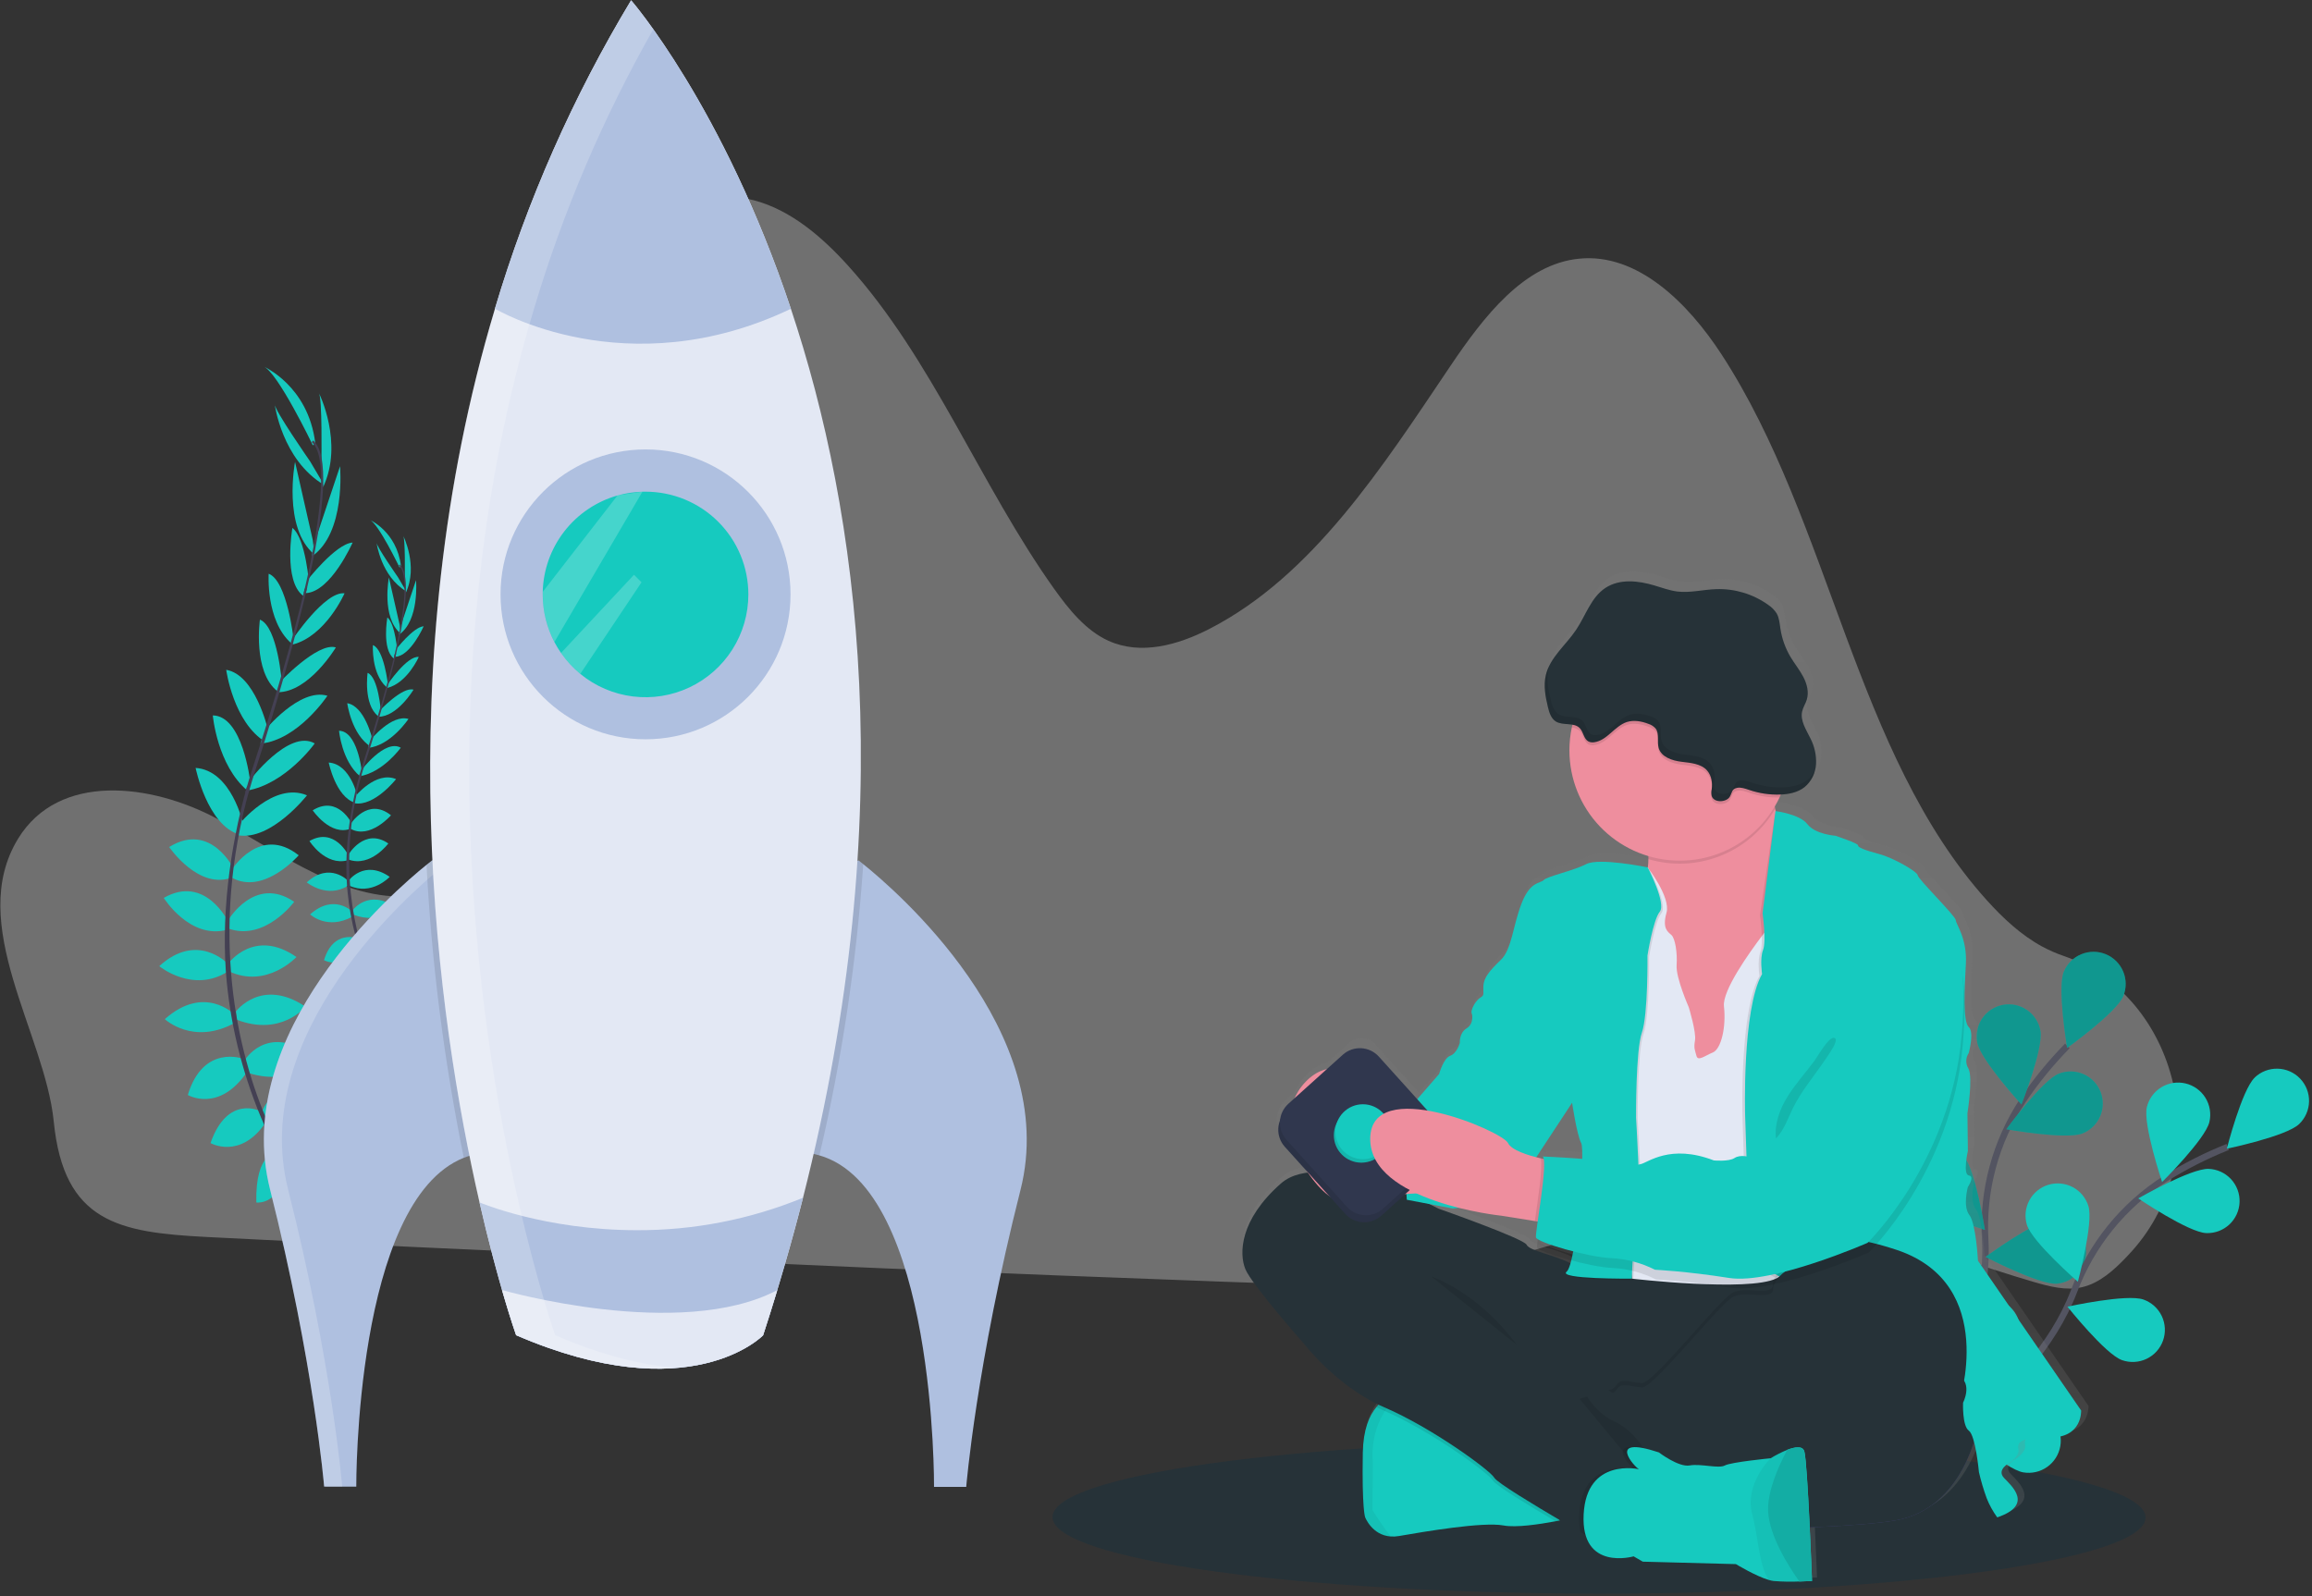 <svg width="714" height="493" viewBox="0 0 714 493" fill="none" xmlns="http://www.w3.org/2000/svg">
<rect x="0" y="0" width="714" height="493" fill="#333333" stroke="none"/>
<g clip-path="url(#clip0_2292_572)">
<path opacity="0.3" d="M5.595 259.023C18.207 238.449 46.705 242.049 66.911 252.8C87.117 263.552 107.276 279.597 129.52 276.525C148.275 273.934 163.66 257.592 171.976 238.735C180.293 219.877 182.74 198.612 185.087 177.783C188.036 151.616 190.984 125.432 193.929 99.231C195.009 89.652 196.282 79.54 201.674 71.962C208.799 61.966 221.853 58.897 233.016 61.908C244.18 64.919 253.697 72.985 261.838 81.981C287.919 110.79 302.686 149.724 325.483 181.781C330.125 188.308 335.367 194.76 342.305 197.912C352.305 202.447 363.79 199.247 373.563 194.207C405.452 177.792 426.884 144.273 447.945 112.997C458.192 97.797 470.683 81.541 487.718 79.892C505.641 78.119 521.194 93.393 531.721 109.565C565.505 161.6 572.72 232.622 613.54 278.011C618.607 283.637 624.2 288.839 630.643 292.336C632.768 293.485 634.984 294.458 637.268 295.245C672.896 307.59 684.752 357.091 658.383 386.427C657.814 387.051 657.232 387.676 656.645 388.301C652.729 392.43 648.296 396.334 643.006 397.563C638.086 398.698 633.004 397.384 628.129 395.963C596.964 386.856 566.176 372.944 533.95 373.605C502.593 374.216 472.843 388.683 441.834 393.882C420.985 397.379 399.774 396.67 378.695 395.904C308.49 393.349 238.299 390.381 168.124 387.001C133.292 385.386 98.448 383.846 63.623 382.05C36.792 380.644 19.703 377.568 16.603 346.439C13.889 319.177 -10.576 285.413 5.595 259.023Z" fill="white"/>
<path d="M493.809 492.221C587.023 492.261 662.592 481.738 662.598 468.715C662.604 455.693 587.043 445.103 493.829 445.063C400.615 445.022 325.045 455.546 325.04 468.568C325.034 481.591 400.594 492.18 493.809 492.221Z" fill="#263238"/>
<path d="M93.054 366.745C93.054 366.745 101.307 364.874 106.712 370.42C106.712 370.42 103.234 373.543 95.059 370.077L93.054 366.745Z" fill="#16CABF"/>
<path d="M92.141 366.663C92.141 366.663 87.249 373.586 90.347 380.693C90.347 380.693 94.574 378.663 94.459 369.789L92.141 366.663Z" fill="#16CABF"/>
<path d="M86.645 356.225C86.645 356.225 89.58 349.883 103.523 357.557C103.523 357.557 102.021 361.793 96.094 361.853C90.168 361.913 88.394 359.344 86.645 356.225Z" fill="#16CABF"/>
<path d="M85.757 355.837C85.757 355.837 78.775 355.509 79.162 371.407C79.162 371.407 83.618 372.034 86.403 366.798C89.187 361.563 87.713 358.856 85.757 355.837Z" fill="#16CABF"/>
<path d="M80.899 343.461C80.899 343.461 84.029 332.413 98.698 339.169C98.698 339.169 96.131 349.286 82.567 347.061L80.899 343.461Z" fill="#16CABF"/>
<path d="M75.461 327.622C75.461 327.622 82.08 316.226 95.772 325.481C95.772 325.481 91.898 336.022 76.835 331.441L75.461 327.622Z" fill="#16CABF"/>
<path d="M72.88 312.372C72.88 312.372 80.78 301.783 94.36 310.938C94.36 310.938 86.817 320.272 73.047 314.929L72.88 312.372Z" fill="#16CABF"/>
<path d="M70.548 297.548C70.548 297.548 78.529 286.515 91.547 295.588C91.547 295.588 82.366 305.477 70.709 299.998L70.548 297.548Z" fill="#16CABF"/>
<path d="M70.441 284.261C70.441 284.261 78.668 270.185 90.854 278.54C90.854 278.54 81.835 290.766 70.615 286.817L70.441 284.261Z" fill="#16CABF"/>
<path d="M71.555 268.651C71.555 268.651 80.313 254.656 92.242 264.173C92.242 264.173 81.547 276.511 71.691 271.132L71.555 268.651Z" fill="#16CABF"/>
<path d="M73.83 254.615C73.83 254.615 84.463 241.302 94.807 245.644C94.807 245.644 83.748 259.763 73.547 257.984L73.83 254.615Z" fill="#16CABF"/>
<path d="M76.961 241.243C76.961 241.243 89.184 225 97.202 229.615C97.202 229.615 88.251 242.167 76.204 244.199L76.961 241.243Z" fill="#16CABF"/>
<path d="M81.732 225.659C81.732 225.659 92.471 212.34 101.116 214.893C101.116 214.893 92.076 228.569 80.417 229.683L81.732 225.659Z" fill="#16CABF"/>
<path d="M86.02 211.093C86.02 211.093 98.016 198.225 103.722 199.965C103.722 199.965 95.371 213.935 85.638 213.799L86.02 211.093Z" fill="#16CABF"/>
<path d="M90.258 197.621C90.258 197.621 100.323 182.533 106.406 183.255C106.406 183.255 100.58 196.495 90.358 199.078L90.258 197.621Z" fill="#16CABF"/>
<path d="M94.636 179.556C94.636 179.556 103.637 167.899 108.9 167.576C108.9 167.576 102.199 182.784 94.472 183.193L94.636 179.556Z" fill="#16CABF"/>
<path d="M97.142 167.552L105.016 144.001C105.016 144.001 106.882 164.688 96.252 171.883L97.142 167.552Z" fill="#16CABF"/>
<path d="M99.272 142.018C99.272 142.018 99.555 122.776 98.449 121.288C98.449 121.288 106.238 136.753 99.774 150.48L99.272 142.018Z" fill="#16CABF"/>
<path d="M80.499 343.229C80.499 343.229 70.337 337.838 65.01 353.053C65.01 353.053 74.073 358.231 81.892 346.93L80.499 343.229Z" fill="#16CABF"/>
<path d="M75.105 327.028C75.105 327.028 62.779 322.367 58.003 338.195C58.003 338.195 67.671 343.917 76.454 330.854L75.105 327.028Z" fill="#16CABF"/>
<path d="M72.386 313.328C72.386 313.328 63.144 303.881 50.905 314.775C50.905 314.775 59.616 323.022 72.553 315.903L72.386 313.328Z" fill="#16CABF"/>
<path d="M70.254 297.573C70.254 297.573 60.882 287.688 49.181 298.413C49.181 298.413 59.592 306.998 70.435 300.016L70.254 297.573Z" fill="#16CABF"/>
<path d="M70.466 284.636C70.466 284.636 63.371 269.966 50.571 277.335C50.571 277.335 58.605 290.231 70.096 287.18L70.466 284.636Z" fill="#16CABF"/>
<path d="M72.286 268.539C72.286 268.539 65.21 253.599 52.248 261.612C52.248 261.612 61.406 275.121 71.835 270.951L72.286 268.539Z" fill="#16CABF"/>
<path d="M75.124 254.604C75.124 254.604 71.605 237.947 60.41 237.18C60.41 237.18 63.953 254.761 73.847 257.734L75.124 254.604Z" fill="#16CABF"/>
<path d="M77.249 241.256C77.249 241.256 74.963 221.063 65.718 220.965C65.718 220.965 67.055 236.32 76.404 244.186L77.249 241.256Z" fill="#16CABF"/>
<path d="M82.651 225.016C82.651 225.016 78.776 208.353 69.862 206.887C69.862 206.887 72.043 223.136 82.061 229.215L82.651 225.016Z" fill="#16CABF"/>
<path d="M87.07 211.144C87.07 211.144 85.828 193.601 80.265 191.38C80.265 191.38 78.001 207.49 85.663 213.493L87.07 211.144Z" fill="#16CABF"/>
<path d="M90.658 197.403C90.658 197.403 88.697 179.372 82.972 177.201C82.972 177.201 82.028 191.631 89.901 198.64L90.658 197.403Z" fill="#16CABF"/>
<path d="M95.51 180.944C95.51 180.944 94.492 166.251 90.298 163.062C90.298 163.062 87.428 179.428 93.634 184.037L95.51 180.944Z" fill="#16CABF"/>
<path d="M96.604 166.858L91.114 142.645C91.114 142.645 87.21 163.042 97.084 171.258L96.604 166.858Z" fill="#16CABF"/>
<path d="M95.758 142.485C95.758 142.485 84.744 126.682 84.832 124.844C84.832 124.844 87.038 142.019 100.081 149.78L95.758 142.485Z" fill="#16CABF"/>
<path d="M96.617 137.555C96.617 137.555 85.712 114.808 81.356 113.175C81.356 113.175 95.162 119.074 97.355 136.805L96.617 137.555Z" fill="#16CABF"/>
<path d="M94.434 183.312L93.809 183.156C99.978 156.911 100.854 140.362 96.267 136.561L96.693 136.048C101.529 140.075 100.76 156.423 94.434 183.312Z" fill="#444053"/>
<path d="M76.728 244.961L75.76 244.692C76.442 242.28 77.181 239.824 77.969 237.406C84.855 216.336 90.577 196.79 94.091 181.831L94.885 181.362C91.365 196.359 85.799 216.624 78.926 237.713C78.143 240.125 77.405 242.562 76.728 244.961Z" fill="#444053"/>
<path d="M106.08 385.212C105.942 385.08 92.195 371.538 81.641 347.554C75.457 333.516 71.537 318.587 70.027 303.322C68.159 284.242 70.732 262.62 76.304 242.768L77.104 243.593C64.582 288.152 73.199 325.046 82.829 346.961C93.277 370.714 106.868 384.125 107.005 384.256L106.08 385.212Z" fill="#444053"/>
<path d="M121.252 313.843C121.252 313.843 126.253 312.702 129.515 316.065C129.515 316.065 127.408 317.939 122.47 315.856L121.252 313.843Z" fill="#16CABF"/>
<path d="M120.708 313.799C120.708 313.799 117.755 317.985 119.629 322.279C119.629 322.279 122.18 321.031 122.132 315.687L120.708 313.799Z" fill="#16CABF"/>
<path d="M117.385 307.48C117.385 307.48 119.156 303.65 127.574 308.29C127.574 308.29 126.667 310.846 123.085 310.882C119.503 310.918 118.453 309.368 117.385 307.48Z" fill="#16CABF"/>
<path d="M116.847 307.248C116.847 307.248 112.621 307.053 112.855 316.658C112.855 316.658 115.549 317.034 117.232 313.873C118.915 310.711 118.028 309.074 116.847 307.248Z" fill="#16CABF"/>
<path d="M113.894 299.766C113.894 299.766 115.816 293.087 124.666 297.159C124.666 297.159 123.119 303.276 114.918 301.929L113.894 299.766Z" fill="#16CABF"/>
<path d="M110.622 290.191C110.622 290.191 114.62 283.318 122.9 288.896C122.9 288.896 120.553 295.27 111.452 292.497L110.622 290.191Z" fill="#16CABF"/>
<path d="M109.057 280.972C109.057 280.972 113.836 274.569 122.042 280.103C122.042 280.103 117.488 285.725 109.163 282.516L109.057 280.972Z" fill="#16CABF"/>
<path d="M107.648 272.01C107.648 272.01 112.477 265.338 120.345 270.828C120.345 270.828 114.798 276.806 107.748 273.491L107.648 272.01Z" fill="#16CABF"/>
<path d="M107.589 263.973C107.589 263.973 112.594 255.47 119.924 260.516C119.924 260.516 114.47 267.907 107.688 265.511L107.589 263.973Z" fill="#16CABF"/>
<path d="M108.244 254.543C108.244 254.543 113.555 246.077 120.747 251.811C120.747 251.811 114.28 259.27 108.318 256.018L108.244 254.543Z" fill="#16CABF"/>
<path d="M109.635 246.057C109.635 246.057 116.059 238.01 122.315 240.638C122.315 240.638 115.629 249.172 109.478 248.094L109.635 246.057Z" fill="#16CABF"/>
<path d="M111.526 237.971C111.526 237.971 118.913 228.156 123.763 230.939C123.763 230.939 118.353 238.53 111.069 239.758L111.526 237.971Z" fill="#16CABF"/>
<path d="M114.412 228.56C114.412 228.56 120.905 220.508 126.143 222.054C126.143 222.054 120.682 230.319 113.636 230.991L114.412 228.56Z" fill="#16CABF"/>
<path d="M117.004 219.744C117.004 219.744 124.253 211.966 127.703 213.018C127.703 213.018 122.661 221.458 116.772 221.381L117.004 219.744Z" fill="#16CABF"/>
<path d="M119.565 211.602C119.565 211.602 125.651 202.48 129.327 202.907C129.327 202.907 125.81 210.911 119.627 212.477L119.565 211.602Z" fill="#16CABF"/>
<path d="M122.22 200.679C122.22 200.679 127.662 193.632 130.844 193.433C130.844 193.433 126.789 202.631 122.119 202.86L122.22 200.679Z" fill="#16CABF"/>
<path d="M123.73 193.418L128.481 179.196C128.481 179.196 129.601 191.695 123.166 196.067L123.73 193.418Z" fill="#16CABF"/>
<path d="M125.018 177.982C125.018 177.982 125.186 166.352 124.517 165.452C124.517 165.452 129.227 174.797 125.316 183.1L125.018 177.982Z" fill="#16CABF"/>
<path d="M113.662 299.629C113.662 299.629 107.525 296.364 104.283 305.562C104.283 305.562 109.764 308.689 114.493 301.866L113.662 299.629Z" fill="#16CABF"/>
<path d="M110.41 289.803C110.41 289.803 102.953 286.988 100.067 296.554C100.067 296.554 105.911 300.013 111.221 292.122L110.41 289.803Z" fill="#16CABF"/>
<path d="M108.757 281.547C108.757 281.547 103.177 275.839 95.772 282.416C95.772 282.416 101.04 287.418 108.863 283.097L108.757 281.547Z" fill="#16CABF"/>
<path d="M107.473 272.022C107.473 272.022 101.806 266.052 94.733 272.535C94.733 272.535 101.025 277.719 107.572 273.503L107.473 272.022Z" fill="#16CABF"/>
<path d="M107.602 264.179C107.602 264.179 103.311 255.309 95.57 259.762C95.57 259.762 100.43 267.557 107.376 265.717L107.602 264.179Z" fill="#16CABF"/>
<path d="M108.7 254.462C108.7 254.462 104.421 245.43 96.568 250.276C96.568 250.276 102.103 258.446 108.412 255.905L108.7 254.462Z" fill="#16CABF"/>
<path d="M110.416 246.057C110.416 246.057 108.289 235.982 101.519 235.523C101.519 235.523 103.659 246.148 109.64 247.944L110.416 246.057Z" fill="#16CABF"/>
<path d="M111.701 237.977C111.701 237.977 110.331 225.771 104.705 225.706C104.705 225.706 105.514 234.993 111.163 239.752L111.701 237.977Z" fill="#16CABF"/>
<path d="M114.962 228.161C114.962 228.161 112.623 218.086 107.234 217.196C107.234 217.196 108.555 227.014 114.611 230.692L114.962 228.161Z" fill="#16CABF"/>
<path d="M117.635 219.775C117.635 219.775 116.871 209.151 113.527 207.824C113.527 207.824 112.154 217.567 116.785 221.193L117.635 219.775Z" fill="#16CABF"/>
<path d="M119.808 211.464C119.808 211.464 118.625 200.565 115.163 199.251C115.163 199.251 114.59 208 119.352 212.214L119.808 211.464Z" fill="#16CABF"/>
<path d="M122.738 201.516C122.738 201.516 122.117 192.636 119.617 190.704C119.617 190.704 117.881 200.602 121.631 203.385L122.738 201.516Z" fill="#16CABF"/>
<path d="M123.417 192.999L120.098 178.361C120.098 178.361 117.736 190.697 123.704 195.661L123.417 192.999Z" fill="#16CABF"/>
<path d="M122.892 178.269C122.892 178.269 116.239 168.723 116.289 167.604C116.289 167.604 117.616 177.985 125.503 182.676L122.892 178.269Z" fill="#16CABF"/>
<path d="M123.394 175.282C123.394 175.282 116.798 161.53 114.167 160.56C114.167 160.56 122.517 164.126 123.838 174.85L123.394 175.282Z" fill="#16CABF"/>
<path d="M122.087 202.941L121.694 202.847C125.451 186.981 125.956 176.976 123.181 174.682L123.438 174.369C126.381 176.808 125.914 186.694 122.087 202.941Z" fill="#444053"/>
<path d="M111.388 240.221L110.8 240.052C111.213 238.596 111.664 237.115 112.14 235.678C116.29 222.937 119.758 211.121 121.882 202.079L122.363 201.791C120.234 210.852 116.871 223.112 112.715 235.865C112.239 237.309 111.795 238.765 111.388 240.221Z" fill="#444053"/>
<path d="M129.13 325.008C129.048 324.927 120.738 316.743 114.355 302.241C110.62 293.754 108.25 284.73 107.334 275.503C106.195 263.966 107.764 250.893 111.138 238.889L111.62 239.39C104.05 266.328 109.26 288.634 115.081 301.886C121.401 316.262 129.611 324.346 129.699 324.427L129.13 325.008Z" fill="#444053"/>
<path d="M147.92 356.264C146.316 356.548 144.744 356.995 143.231 357.599C109.506 371.046 110.03 459.163 110.03 459.163L100.103 459.159C100.103 459.159 96.994 421.342 83.395 367.385C71.145 318.84 121.494 275.359 131.718 267.114C132.869 266.196 133.507 265.709 133.507 265.709C184.19 284.355 147.92 356.264 147.92 356.264Z" fill="#AFC0E0"/>
<path opacity="0.2" d="M137.194 267.242C136.025 266.704 134.819 266.191 133.538 265.722C133.538 265.722 132.912 266.209 131.749 267.127C121.525 275.372 71.177 318.852 83.427 367.397C97.025 421.354 100.103 459.159 100.103 459.159L105.685 459.161C105.685 459.161 102.607 421.344 88.978 367.387C76.778 319.067 126.638 275.749 137.194 267.242Z" fill="white"/>
<path d="M315.163 367.498C301.487 421.443 298.395 459.245 298.395 459.245L288.449 459.241C288.449 459.241 289.114 367.149 253.03 356.853C252.248 356.618 251.453 356.432 250.648 356.296C250.648 356.296 214.422 284.355 265.14 265.766C265.14 265.766 265.653 266.148 266.578 266.892C275.97 274.414 327.593 318.401 315.163 367.498Z" fill="#AFC0E0"/>
<path opacity="0.1" d="M147.92 356.264C146.316 356.548 144.745 356.995 143.231 357.599C137.148 327.77 133.299 297.529 131.718 267.127C132.869 266.209 133.507 265.722 133.507 265.722C184.19 284.355 147.92 356.264 147.92 356.264Z" fill="black"/>
<path opacity="0.1" d="M266.596 266.904C264.516 297.216 259.985 327.31 253.048 356.891C252.267 356.656 251.471 356.47 250.667 356.333C250.667 356.333 214.44 284.393 265.159 265.804C265.14 265.779 265.653 266.16 266.596 266.904Z" fill="black"/>
<path d="M247.991 369.944C244.484 383.749 240.375 397.913 235.664 412.434C235.664 412.434 213.324 435.679 159.398 412.401C159.398 412.401 154.016 397.213 148.101 371.394C135.079 314.624 119.479 206.446 152.866 95.352C162.808 61.954 176.932 29.947 194.903 0.091C194.903 0.091 223.37 32.794 244.247 95.373C265.125 157.951 278.387 250.417 247.991 369.944Z" fill="#E3E8F4"/>
<path d="M199.336 228.341C224.067 228.352 244.123 208.319 244.134 183.596C244.145 158.873 224.106 138.822 199.375 138.812C174.645 138.801 154.588 158.834 154.578 183.557C154.567 208.28 174.606 228.33 199.336 228.341Z" fill="#AFC0E0"/>
<path d="M231.112 183.615C231.11 189.627 229.399 195.515 226.181 200.593C222.962 205.671 218.367 209.731 212.931 212.301C207.494 214.871 201.439 215.845 195.471 215.109C189.502 214.374 183.865 211.959 179.216 208.147C176.946 206.277 174.945 204.104 173.267 201.688C172.514 200.61 171.83 199.484 171.218 198.319C168.839 193.773 167.599 188.718 167.605 183.588C167.605 183.331 167.606 183.081 167.606 182.831C167.771 176.043 170.108 169.485 174.273 164.12C178.437 158.755 184.211 154.865 190.749 153.019C193.245 152.333 195.813 151.944 198.401 151.86L199.351 151.86C203.522 151.86 207.653 152.681 211.507 154.276C215.361 155.872 218.863 158.211 221.812 161.16C224.762 164.109 227.101 167.61 228.697 171.463C230.293 175.316 231.113 179.445 231.112 183.615Z" fill="#16CABF"/>
<path d="M244.241 95.373C193.426 119.667 152.835 95.333 152.835 95.333C162.788 61.941 176.923 29.94 194.904 0.091C194.904 0.091 223.37 32.794 244.241 95.373Z" fill="#AFC0E0"/>
<path d="M247.991 369.943C245.612 379.292 242.961 388.8 240.04 398.469C238.654 403.08 237.194 407.729 235.658 412.416C235.658 412.416 213.318 435.66 159.392 412.382C159.392 412.382 157.644 407.451 155.022 398.432C153.062 391.619 150.622 382.488 148.076 371.375C148.076 371.375 168.152 379.952 196.651 379.964C214.257 380.032 231.704 376.627 247.991 369.943Z" fill="#AFC0E0"/>
<path d="M240.04 398.469C238.654 403.08 237.194 407.729 235.658 412.416C235.658 412.416 213.318 435.66 159.392 412.382C159.392 412.382 157.644 407.451 155.022 398.432C155.016 398.432 209.983 414.267 240.04 398.469Z" fill="#E3E8F4"/>
<path opacity="0.2" d="M190.767 152.975L190.699 153.025L167.618 182.788C167.618 183.038 167.618 183.288 167.618 183.544C167.612 188.674 168.851 193.73 171.231 198.275L198.432 151.816L190.767 152.975Z" fill="white"/>
<path opacity="0.2" d="M198.12 179.851L179.216 208.122C176.947 206.252 174.945 204.079 173.268 201.663L195.783 177.525L198.12 179.851Z" fill="white"/>
<path opacity="0.2" d="M171.463 412.394C171.463 412.394 166.081 397.199 160.166 371.386C147.144 314.611 131.544 206.432 164.931 95.338C173.905 65.278 186.26 36.333 201.757 9.055C197.528 3.123 194.885 0.097 194.885 0.097C176.911 29.945 162.782 61.943 152.834 95.333C119.448 206.427 135.048 314.605 148.07 371.381C153.985 397.194 159.367 412.389 159.367 412.389C180.673 421.578 197.045 423.51 209.06 422.491C198.796 421.705 186.332 418.806 171.463 412.394Z" fill="white"/>
<path d="M585.769 455.802C585.769 455.802 615.003 419.468 613.081 383.064C612.179 367.802 616.252 352.66 624.69 339.91C628.751 333.879 633.357 328.232 638.45 323.043" stroke="#535461" stroke-width="2" stroke-miterlimit="10"/>
<path d="M637.354 300.119C635.264 305.187 638.381 323.668 638.381 323.668C638.381 323.668 653.62 312.75 655.711 307.683C656.714 305.249 656.709 302.517 655.697 300.087C654.685 297.657 652.749 295.728 650.315 294.725C647.881 293.722 645.148 293.727 642.717 294.739C640.286 295.75 638.357 297.686 637.354 300.119Z" fill="#16CABF"/>
<path d="M610.601 321.943C611.605 327.33 624.27 341.147 624.27 341.147C624.27 341.147 631.155 323.708 630.125 318.314C629.644 315.726 628.154 313.435 625.983 311.945C623.812 310.455 621.137 309.888 618.548 310.369C615.959 310.851 613.667 312.34 612.177 314.511C610.687 316.681 610.12 319.355 610.601 321.943Z" fill="#16CABF"/>
<path d="M591.489 370.193C595.075 374.338 612.989 379.876 612.989 379.876C612.989 379.876 610.097 361.358 606.51 357.207C604.769 355.282 602.344 354.116 599.753 353.957C597.162 353.798 594.613 354.661 592.65 356.359C590.687 358.057 589.468 360.456 589.253 363.042C589.039 365.628 589.846 368.195 591.501 370.193L591.489 370.193Z" fill="#16CABF"/>
<path d="M585.251 409.955C588.081 414.65 604.8 423.132 604.8 423.132C604.8 423.132 605.083 404.383 602.253 399.695C601.579 398.579 600.692 397.607 599.642 396.833C598.592 396.06 597.4 395.501 596.134 395.188C594.869 394.876 593.553 394.815 592.264 395.011C590.975 395.206 589.737 395.653 588.62 396.327C587.504 397.001 586.531 397.888 585.758 398.937C584.984 399.987 584.425 401.178 584.112 402.444C583.799 403.709 583.739 405.024 583.934 406.313C584.13 407.602 584.577 408.839 585.251 409.955Z" fill="#16CABF"/>
<path d="M643.14 350.073C638.05 352.102 619.598 348.782 619.598 348.782C619.598 348.782 630.682 333.67 635.777 331.634C638.223 330.658 640.957 330.694 643.377 331.733C645.797 332.771 647.704 334.729 648.681 337.174C649.657 339.619 649.622 342.352 648.583 344.771C647.543 347.19 645.586 349.097 643.14 350.073Z" fill="#16CABF"/>
<path d="M635.255 396.485C629.791 396.901 613.179 388.213 613.179 388.213C613.179 388.213 628.275 377.102 633.745 376.686C636.339 376.542 638.887 377.421 640.841 379.133C642.795 380.846 644 383.256 644.197 385.846C644.395 388.436 643.57 391.001 641.898 392.989C640.226 394.978 637.841 396.233 635.255 396.485Z" fill="#16CABF"/>
<path d="M621.402 440.537C616.081 441.872 598.242 436.115 598.242 436.115C598.242 436.115 611.245 422.616 616.565 421.287C617.83 420.969 619.144 420.904 620.434 421.094C621.723 421.285 622.963 421.727 624.082 422.397C625.2 423.066 626.176 423.949 626.953 424.995C627.73 426.041 628.294 427.231 628.611 428.495C628.929 429.759 628.994 431.073 628.804 432.362C628.614 433.651 628.171 434.89 627.501 436.009C626.832 437.127 625.949 438.102 624.902 438.879C623.855 439.656 622.666 440.22 621.402 440.537Z" fill="#16CABF"/>
<path opacity="0.25" d="M637.354 300.119C635.264 305.187 638.381 323.668 638.381 323.668C638.381 323.668 653.62 312.75 655.711 307.683C656.714 305.249 656.709 302.517 655.697 300.087C654.685 297.657 652.749 295.728 650.315 294.725C647.881 293.722 645.148 293.727 642.717 294.739C640.286 295.75 638.357 297.686 637.354 300.119Z" fill="black"/>
<path opacity="0.25" d="M610.601 321.943C611.605 327.33 624.27 341.147 624.27 341.147C624.27 341.147 631.155 323.708 630.125 318.314C629.644 315.726 628.154 313.435 625.983 311.945C623.812 310.455 621.137 309.888 618.548 310.369C615.959 310.851 613.667 312.34 612.177 314.511C610.687 316.681 610.12 319.355 610.601 321.943Z" fill="black"/>
<path opacity="0.25" d="M591.489 370.193C595.075 374.338 612.989 379.876 612.989 379.876C612.989 379.876 610.097 361.358 606.51 357.207C604.769 355.282 602.344 354.116 599.753 353.957C597.162 353.798 594.613 354.661 592.65 356.359C590.687 358.057 589.468 360.456 589.253 363.042C589.039 365.628 589.846 368.195 591.501 370.193L591.489 370.193Z" fill="black"/>
<path opacity="0.25" d="M585.251 409.955C588.081 414.65 604.8 423.132 604.8 423.132C604.8 423.132 605.083 404.383 602.253 399.695C601.579 398.579 600.692 397.607 599.642 396.833C598.592 396.06 597.4 395.501 596.134 395.188C594.869 394.876 593.553 394.815 592.264 395.011C590.975 395.206 589.737 395.653 588.62 396.327C587.504 397.001 586.531 397.888 585.758 398.937C584.984 399.987 584.425 401.178 584.112 402.444C583.799 403.709 583.739 405.024 583.934 406.313C584.13 407.602 584.577 408.839 585.251 409.955Z" fill="black"/>
<path opacity="0.25" d="M643.14 350.073C638.05 352.102 619.598 348.782 619.598 348.782C619.598 348.782 630.682 333.67 635.777 331.634C638.223 330.658 640.957 330.694 643.377 331.733C645.797 332.771 647.704 334.729 648.681 337.174C649.657 339.619 649.622 342.352 648.583 344.771C647.543 347.19 645.586 349.097 643.14 350.073Z" fill="black"/>
<path opacity="0.25" d="M635.255 396.485C629.791 396.901 613.179 388.213 613.179 388.213C613.179 388.213 628.275 377.102 633.745 376.686C636.339 376.542 638.887 377.421 640.841 379.133C642.795 380.846 644 383.256 644.197 385.846C644.395 388.436 643.57 391.001 641.898 392.989C640.226 394.978 637.841 396.233 635.255 396.485Z" fill="black"/>
<path opacity="0.25" d="M621.402 440.537C616.081 441.872 598.242 436.115 598.242 436.115C598.242 436.115 611.245 422.616 616.565 421.287C617.83 420.969 619.144 420.904 620.434 421.094C621.723 421.285 622.963 421.727 624.082 422.397C625.2 423.066 626.176 423.949 626.953 424.995C627.73 426.041 628.294 427.231 628.611 428.495C628.929 429.759 628.994 431.073 628.804 432.362C628.614 433.651 628.171 434.89 627.501 436.009C626.832 437.127 625.949 438.102 624.902 438.879C623.855 439.656 622.666 440.22 621.402 440.537Z" fill="black"/>
<path d="M586.032 454.283C586.032 454.283 627.488 432.903 640.486 398.849C645.845 384.528 655.709 372.333 668.595 364.096C674.741 360.23 681.23 356.936 687.978 354.255" stroke="#535461" stroke-width="2" stroke-miterlimit="10"/>
<path d="M696.296 332.842C692.331 336.634 687.69 354.792 687.69 354.792C687.69 354.792 706.046 350.982 710.011 347.197C711.918 345.378 713.025 342.877 713.088 340.243C713.151 337.609 712.164 335.058 710.345 333.151C708.526 331.244 706.024 330.138 703.39 330.075C700.755 330.012 698.203 330.999 696.296 332.817L696.296 332.842Z" fill="#16CABF"/>
<path d="M662.997 341.958C661.745 347.294 667.707 365.083 667.707 365.083C667.707 365.083 681.022 351.921 682.312 346.553C682.911 343.996 682.473 341.306 681.092 339.072C679.711 336.838 677.501 335.242 674.945 334.634C672.39 334.026 669.697 334.456 667.458 335.828C665.218 337.201 663.614 339.405 662.997 341.958Z" fill="#16CABF"/>
<path d="M625.961 378.326C627.559 383.57 641.694 395.887 641.694 395.887C641.694 395.887 646.56 377.766 644.961 372.547C644.582 371.3 643.96 370.14 643.132 369.133C642.304 368.126 641.286 367.291 640.135 366.678C638.985 366.064 637.725 365.683 636.427 365.556C635.129 365.43 633.819 365.56 632.571 365.939C631.324 366.319 630.163 366.94 629.156 367.768C628.148 368.596 627.314 369.614 626.7 370.764C626.086 371.914 625.705 373.174 625.578 374.471C625.452 375.769 625.582 377.079 625.961 378.326Z" fill="#16CABF"/>
<path d="M604.142 412.151C604.827 417.594 616.673 432.117 616.673 432.117C616.673 432.117 624.532 415.103 623.841 409.66C623.51 407.048 622.155 404.675 620.075 403.062C617.994 401.449 615.357 400.728 612.745 401.059C610.133 401.389 607.759 402.743 606.145 404.824C604.532 406.904 603.811 409.539 604.142 412.151Z" fill="#16CABF"/>
<path d="M681.34 380.856C675.858 380.654 660.341 370.142 660.341 370.142C660.341 370.142 676.598 360.818 682.08 361.021C683.383 361.069 684.664 361.374 685.849 361.917C687.034 362.46 688.1 363.232 688.987 364.187C689.874 365.142 690.564 366.263 691.018 367.485C691.471 368.707 691.68 370.006 691.631 371.308C691.583 372.611 691.278 373.891 690.734 375.075C690.191 376.26 689.419 377.326 688.464 378.213C687.508 379.099 686.387 379.789 685.165 380.243C683.943 380.696 682.643 380.905 681.34 380.856Z" fill="#16CABF"/>
<path d="M655.318 420.091C650.149 418.258 638.484 403.585 638.484 403.585C638.484 403.585 656.796 399.55 661.959 401.383C663.188 401.819 664.318 402.493 665.287 403.366C666.255 404.238 667.042 405.293 667.603 406.47C668.163 407.647 668.486 408.923 668.554 410.224C668.621 411.526 668.431 412.828 667.995 414.057C667.559 415.285 666.885 416.416 666.012 417.384C665.139 418.352 664.084 419.138 662.907 419.699C661.73 420.259 660.454 420.582 659.152 420.65C657.849 420.717 656.547 420.527 655.318 420.091Z" fill="#16CABF"/>
<path d="M624.79 454.756C619.389 453.823 605.417 441.33 605.417 441.33C605.417 441.33 622.78 434.263 628.18 435.197C630.775 435.645 633.085 437.106 634.602 439.257C636.119 441.409 636.72 444.074 636.271 446.668C635.822 449.262 634.361 451.571 632.209 453.088C630.057 454.605 627.391 455.205 624.796 454.756L624.79 454.756Z" fill="#16CABF"/>
<path d="M644.972 434.223L612.867 387.632C612.867 387.632 612.247 376.101 610.172 373.407C608.098 370.713 609.726 364.72 609.726 364.72C609.726 364.72 611.978 361.428 610.028 361.127C608.077 360.826 609.731 353.484 609.731 353.484L609.586 341.803C609.586 341.803 611.391 330.555 609.892 327.88C609.453 327.151 609.234 326.311 609.261 325.461C609.288 324.61 609.56 323.786 610.044 323.086C610.044 323.086 611.847 316.644 610.048 315C608.248 313.355 608.703 303.313 609.156 295.376C609.61 287.439 606.005 282.944 606.005 281.745C606.006 280.545 594.133 268.859 594.134 267.816C594.134 266.772 586.635 262.419 582.128 261.217C577.621 260.015 575.371 259.121 575.521 258.521C575.672 257.921 568.465 255.524 568.465 255.524C568.465 255.524 562.158 255.072 559.752 251.921C557.347 248.77 550.008 247.867 549.796 247.836C549.752 247.629 549.702 247.417 549.658 247.211C549.615 247.004 549.565 246.761 549.521 246.536C550.09 245.58 550.616 244.605 551.091 243.599C551.235 243.293 551.373 242.974 551.504 242.687C554.136 242.569 556.837 242.008 558.901 240.397C559.961 239.511 560.828 238.416 561.446 237.181C562.065 235.946 562.423 234.597 562.498 233.217C562.627 230.449 562.022 227.696 560.745 225.236C559.434 222.536 557.503 219.741 558.167 216.817C558.461 215.567 559.218 214.443 559.606 213.205C560.339 210.862 559.665 208.287 558.528 206.112C557.391 203.937 555.811 202.024 554.549 199.917C552.937 197.232 551.862 194.261 551.383 191.166C551.128 189.541 551.028 187.829 550.21 186.398C549.532 185.335 548.635 184.429 547.579 183.74C542.884 180.38 537.212 178.658 531.44 178.84C527.352 178.982 523.276 180.086 519.219 179.578C516.775 179.277 514.443 178.408 512.081 177.7C507.043 176.211 501.236 175.596 496.846 178.475C492.456 181.354 490.71 187.022 487.738 191.451C485.111 195.375 481.259 198.66 479.257 202.809C479.257 202.734 479.294 202.653 479.319 202.572C478.827 203.532 478.451 204.547 478.199 205.596C477.435 208.858 478.071 212.27 478.864 215.526C479.269 217.208 479.831 219.033 481.287 219.965C482.743 220.896 484.806 220.691 486.531 220.998C486.469 221.279 486.394 221.567 486.331 221.854C484.541 230.292 485.995 239.094 490.404 246.508C494.814 253.922 501.855 259.403 510.125 261.861C510.125 262.167 510.125 262.486 510.125 262.773C510.121 263.634 510.068 264.493 509.967 265.348C509.967 265.348 494.872 262.217 490.814 264.34C486.755 266.463 478.797 268.084 477.596 269.271C476.395 270.458 473.395 269.569 470.716 276.611C468.038 283.653 467.71 290.834 464.251 294.107C460.793 297.38 458.998 299.648 458.847 302.047C458.696 304.447 459.295 305.041 457.939 305.797C456.582 306.552 454.636 309.689 455.236 310.889C455.236 310.889 455.985 313.883 453.584 315.375C451.182 316.868 451.475 319.868 451.475 319.868C451.475 319.868 450.573 323.167 448.472 323.91C446.372 324.653 445.013 329.602 445.013 329.602L438.177 337.442L424.687 322.5C423.677 321.38 422.263 320.707 420.757 320.629C419.25 320.551 417.775 321.074 416.654 322.084L410.025 328.055C407.467 328.674 405.155 330.05 403.391 332.002C401.946 333.484 400.782 335.215 399.957 337.113L396.323 340.373C395.181 341.788 394.483 343.508 394.316 345.319C394.15 347.129 394.522 348.948 395.387 350.547L404.029 360.106L404.085 360.187C400.815 360.598 397.927 361.647 395.719 363.59C382.805 374.964 382.644 385.457 384.599 390.239C386.553 395.02 402.905 413.463 402.905 413.463C402.905 413.463 412.408 425.823 426.133 432.403L426.027 432.509C425.758 432.796 425.489 433.134 425.226 433.446L425.001 433.734L424.795 434.021L424.551 434.383C424.482 434.477 424.419 434.577 424.357 434.677C424.294 434.777 424.182 434.958 424.1 435.108L423.931 435.395C423.831 435.583 423.725 435.777 423.625 435.977L423.525 436.17C423.4 436.433 423.274 436.701 423.155 436.982C423.112 437.082 423.074 437.189 423.03 437.289C422.955 437.482 422.874 437.682 422.799 437.913C422.724 438.145 422.705 438.17 422.661 438.301C422.617 438.432 422.53 438.688 422.467 438.888C422.404 439.088 422.379 439.169 422.342 439.307C422.304 439.444 422.217 439.744 422.16 439.969C422.104 440.194 422.091 440.232 422.054 440.375C421.972 440.719 421.891 441.075 421.822 441.45C421.822 441.588 421.772 441.731 421.747 441.875C421.697 442.125 421.653 442.381 421.615 442.644C421.584 442.825 421.565 443.006 421.54 443.187C421.515 443.369 421.477 443.681 421.446 443.931L421.389 444.506C421.389 444.781 421.339 445.068 421.32 445.356C421.32 445.531 421.32 445.706 421.289 445.881C421.288 446.356 421.238 446.831 421.232 447.331C420.924 464.829 421.948 467.398 421.948 467.398C421.948 467.398 424.065 472.98 429.916 473.382C430.775 473.445 431.638 473.4 432.485 473.246C440.294 471.899 458.612 468.764 465.069 469.967C468.95 470.687 476.14 469.628 481.26 468.661L482.604 468.406L483.541 471.381L486.51 470.57L489.01 472.027L490.604 472.94C493.563 482.99 505.604 479.571 505.604 479.571L508.429 481.209L537.41 481.972C537.41 481.972 543.66 485.724 547.666 486.901C548.143 487.045 548.63 487.152 549.123 487.22C551.809 487.437 554.506 487.488 557.199 487.374C559.418 487.319 561.138 487.226 561.138 487.226C561.138 487.226 560.847 479.357 560.426 470.552C571.503 470.094 581.325 469.405 587.27 468.364C602.75 465.652 609.213 451.587 611.592 444.07C612.305 447.143 612.811 450.261 613.107 453.401C613.737 456.145 614.539 458.846 615.51 461.489C616.355 463.615 617.463 465.627 618.808 467.477C630.225 463.589 623.32 457.749 620.914 455.198C618.508 452.647 622.573 450.556 622.573 450.556C622.573 450.556 625.699 448.463 625.425 446.513C625.151 444.563 624.977 442.47 635.185 442.624C645.393 442.779 644.972 434.223 644.972 434.223ZM486.443 338.537C486.574 339.394 487.995 348.625 489.282 351.038C489.55 351.55 489.656 353.369 489.617 355.969C483.566 355.485 477.265 355.226 477.265 355.226C477.446 355.445 477.559 355.712 477.59 355.995L476.64 355.782L475.258 355.444L486.412 338.5L486.443 338.537ZM464.348 373.65L474.818 375.317L475.7 375.455C475.399 377.087 475.216 378.739 475.154 380.398C475.153 380.554 475.391 380.741 475.728 380.96C475.582 381.785 475.512 382.622 475.521 383.46C475.689 384.291 480.583 386.081 486.196 387.571C486.121 387.87 486.046 388.158 485.971 388.427C481.015 385.818 473.201 384.596 472.302 382.659C471.403 380.721 444.801 371.398 444.801 371.398C444.801 371.398 443.832 370.885 442.157 370.072L449.158 371.4L451.084 371.207C455.448 372.3 459.879 373.112 464.348 373.637L464.348 373.65Z" fill="url(#paint0_linear_2292_572)"/>
<path d="M610.787 440.726C610.787 440.726 606.613 465.866 585.476 469.575C564.338 473.285 493.793 472.51 493.793 472.51C493.793 472.51 453.462 466.693 438.892 432.615C424.323 398.536 414.951 384.99 427.454 384.402C439.957 383.813 507.368 407.203 511.212 407.498C515.056 407.794 614.544 355.767 610.787 440.726Z" fill="#434175"/>
<path opacity="0.99" d="M610.787 440.726C610.787 440.726 606.613 465.866 585.476 469.575C564.338 473.285 493.793 472.51 493.793 472.51C493.793 472.51 453.462 466.693 438.892 432.615C424.323 398.536 414.951 384.99 427.454 384.402C439.957 383.813 507.368 407.203 511.212 407.498C515.056 407.794 614.544 355.767 610.787 440.726Z" fill="#263238"/>
<path d="M421.585 468.61C421.585 468.61 423.689 474.161 429.484 474.557C430.335 474.617 431.189 474.571 432.029 474.421C439.768 473.087 457.93 469.97 464.324 471.16C468.175 471.88 475.296 470.821 480.366 469.867C483.742 469.243 486.205 468.62 486.205 468.62C486.205 468.62 480.262 448.831 479.512 448.237C478.763 447.643 452.733 432.008 452.733 432.008L432.104 430.518L432.041 430.518C432.041 430.518 428.222 430.773 425.051 434.621C422.868 437.251 420.997 441.575 420.869 448.662C420.574 466.079 421.585 468.61 421.585 468.61Z" fill="#16CABF"/>
<path opacity="0.05" d="M421.585 468.61C421.585 468.61 423.69 474.161 429.484 474.557C427.452 471.943 425.575 469.213 423.862 466.38L423.974 451.95C423.06 441.145 428.12 434.229 432.11 430.537L432.048 430.537C432.048 430.537 421.183 431.27 420.875 448.655C420.567 466.041 421.585 468.61 421.585 468.61Z" fill="black"/>
<path opacity="0.1" d="M511.074 437.108L530.278 422.118L560.504 392.371C560.504 392.371 557.241 392.214 552.321 391.999C551.07 392.78 547.662 395.234 547.536 398.246C547.384 401.883 539.366 398.493 535.201 400.572C531.037 402.651 510.634 428.734 507.058 428.564C503.482 428.393 500.664 426.748 499.169 429.279C499.169 429.335 499.1 429.385 499.062 429.441L511.074 437.108Z" fill="black"/>
<path opacity="0.1" d="M425.057 434.634C425.738 434.965 426.426 435.259 427.132 435.584C441.72 441.84 459.718 454.972 461.061 457.322C461.873 458.772 472.31 465.114 480.366 469.867C483.742 469.243 486.205 468.62 486.205 468.62C486.205 468.62 480.262 448.831 479.512 448.237C478.762 447.643 452.733 432.008 452.733 432.008L432.104 430.518L432.041 430.518C432.041 430.518 428.228 430.785 425.057 434.634Z" fill="black"/>
<path d="M384.592 391.97C386.521 396.733 402.71 415.044 402.71 415.044C402.71 415.044 412.969 428.435 427.557 434.691C442.145 440.947 460.143 454.078 461.48 456.429C462.342 457.96 473.979 464.965 482.153 469.78L483.985 470.85L488.047 473.208L490.197 474.458C490.197 474.458 495.2 470.461 500.146 466.438C505.093 462.416 509.92 458.475 510.002 458.25C510.146 457.806 512.08 452.745 511.636 452.451C511.405 452.295 510.387 450.232 508.512 447.844C506.512 445.193 503.915 443.051 500.932 441.591C494.057 438.463 491.116 431.35 491.116 431.35C491.116 431.35 490.491 430.875 489.472 430.249C487.71 429.136 484.879 427.535 482.785 427.266C479.503 426.852 473.411 420.156 473.411 420.156C473.411 420.156 469.242 417.473 467.606 414.054C466.044 410.791 442.971 394.932 440.834 393.469L496.774 429.415L510.161 438.027L529.365 423.036L559.597 393.29C559.597 393.29 555.533 393.088 549.595 392.835C534.911 392.204 508.831 391.186 505.536 391.929C502.854 392.552 500.087 392.73 497.346 392.456C497.346 392.456 489.92 392.79 485.007 390.195C480.095 387.599 472.35 386.383 471.457 384.464C470.564 382.545 444.225 373.297 444.225 373.297C444.225 373.297 408.369 354.24 395.562 365.546C382.754 376.852 382.656 387.213 384.592 391.97Z" fill="#263238"/>
<path d="M500.276 282.817L504.883 298.143L510.819 332.661L532.698 334.158L539.035 323.662L545.385 313.184C545.385 313.184 549.329 299.237 552.167 285.746C554.673 273.81 556.316 262.225 553.591 260.967C551.178 259.848 549.592 255.829 548.594 251.504C548.463 250.972 548.344 250.429 548.232 249.885C547.504 246.223 547.021 242.517 546.786 238.791C546.786 238.791 500.947 236.397 507.34 255.291C508.481 258.519 509.063 261.918 509.061 265.341C509.054 266.196 509.001 267.049 508.903 267.897C508.576 270.846 507.641 273.694 506.156 276.262C504.671 278.83 502.669 281.062 500.276 282.817Z" fill="#EE8E9E"/>
<path d="M490.75 280.282L492.377 306.318L496.087 328.486L500.252 338.756L503.947 394.928C503.947 394.928 539.834 399.093 548.563 394.872C549.192 394.604 549.738 394.173 550.145 393.623C560.692 377.735 557.255 331.638 557.255 331.638L561.287 301.873L558.612 286.424L552.142 285.733L547.141 285.2C547.141 285.2 546.016 286.587 544.389 288.73C539.973 294.552 531.879 306.004 532.396 310.785C533.131 317.335 531.496 324.027 528.964 325.07C526.432 326.112 524.349 327.892 523.906 326.111C523.463 324.33 523.013 323.88 523.458 321.349C523.903 318.818 521.525 311.08 521.525 311.08C521.525 311.08 517.515 302.004 517.78 298.136C518.044 294.268 517.339 289.799 516.146 288.761C514.952 287.723 513.321 286.673 514.661 281.886C516.001 277.1 508.797 267.854 508.797 267.854L490.75 280.282Z" fill="#E3E8F4"/>
<path opacity="0.1" d="M538.126 345.328L539.594 389.819L548.188 394.584C548.817 394.316 549.363 393.885 549.77 393.335C560.323 377.422 556.886 331.331 556.886 331.331L560.918 301.573L558.243 286.13L551.767 285.439C554.273 273.504 555.916 261.918 553.197 260.661C550.778 259.541 549.192 255.522 548.162 251.197L543.523 282.692C543.523 282.692 543.909 285.53 544.045 288.455C544.151 290.629 544.112 292.829 543.668 293.998C542.623 296.678 543.365 301.441 543.365 301.441C540.681 306.164 539.339 314.919 538.679 323.374C537.793 334.616 538.126 345.328 538.126 345.328Z" fill="black"/>
<path d="M548.307 250.51C548.307 250.51 555.808 251.444 558.182 254.57C560.556 257.696 566.813 258.13 566.813 258.13C566.813 258.13 573.958 260.514 573.807 261.107C573.657 261.701 575.888 262.602 580.358 263.791C584.827 264.981 592.233 269.302 592.232 270.346C592.232 271.39 603.985 282.994 603.985 284.187C603.984 285.381 607.558 289.813 607.105 297.725C606.651 305.637 606.203 315.579 607.99 317.217C609.777 318.856 607.987 325.254 607.987 325.254C607.512 325.954 607.251 326.776 607.234 327.621C607.217 328.466 607.445 329.298 607.891 330.016C609.377 332.698 607.591 343.859 607.591 343.859L607.73 355.464C607.73 355.464 606.089 362.75 608.026 363.051C609.964 363.352 607.725 366.619 607.725 366.619C607.725 366.619 606.084 372.574 608.171 375.25C610.258 377.925 610.841 389.387 610.841 389.387L642.702 435.647C642.702 435.647 643.149 444.128 633.028 443.973C622.907 443.819 623.025 445.906 623.349 447.837C623.673 449.769 620.522 451.855 620.522 451.855C620.522 451.855 616.501 453.934 618.882 456.466C621.262 458.998 628.105 464.8 616.795 468.664C615.457 466.826 614.358 464.827 613.522 462.713C612.563 460.088 611.769 457.405 611.143 454.682C611.143 454.682 610.104 443.37 608.023 441.881C605.942 440.393 606.239 433.25 606.239 433.25C606.239 433.25 609.217 427.452 605.055 425.069C600.893 422.686 540.413 389.213 540.413 389.213L538.945 344.722C538.945 344.722 537.915 311.844 544.171 300.835C544.171 300.835 543.43 296.072 544.475 293.398C545.52 290.724 544.329 282.087 544.329 282.087L548.307 250.51Z" fill="#16CABF"/>
<path opacity="0.1" d="M509.291 268.341C509.291 268.341 494.333 265.254 490.312 267.333C486.292 269.412 478.433 271.078 477.182 272.239C475.932 273.401 473.013 272.538 470.334 279.529C467.655 286.521 467.346 293.658 463.925 296.931C460.504 300.205 458.715 302.435 458.564 304.816C458.413 307.197 459.007 307.791 457.669 308.565C456.331 309.34 454.391 312.432 454.985 313.626C455.578 314.82 485.986 340.981 485.986 340.981C485.986 340.981 487.475 350.981 488.812 353.481C490.149 355.981 487.308 390.827 484.331 393.207C481.355 395.586 504.422 395.378 504.422 395.378C504.422 395.378 505.47 372.537 506.364 371.343C507.259 370.15 505.75 345.72 505.75 345.72C505.75 345.72 505.609 324.891 507.55 319.386C509.49 313.881 509.279 295.601 509.279 295.601C509.279 295.601 510.997 284.622 513.079 282.06C515.162 279.499 509.291 268.341 509.291 268.341Z" fill="black"/>
<path d="M508.847 267.897C508.847 267.897 493.883 264.81 489.862 266.889C485.842 268.968 477.983 270.602 476.764 271.796C475.544 272.989 472.6 272.087 469.884 279.079C467.168 286.071 466.902 293.214 463.475 296.488C460.048 299.761 458.265 301.991 458.114 304.372C457.963 306.753 458.563 307.347 457.225 308.09C455.887 308.833 453.948 311.957 454.541 313.145C455.134 314.332 485.486 340.537 485.486 340.537C485.486 340.537 486.969 350.537 488.306 353.037C489.642 355.537 486.802 390.377 483.825 392.757C480.848 395.136 503.916 394.928 503.916 394.928C503.916 394.928 504.97 372.086 505.864 370.899C506.759 369.712 505.25 345.276 505.25 345.276C505.25 345.276 505.115 324.447 507.049 318.942C508.983 313.437 508.779 295.132 508.779 295.132C508.779 295.132 510.497 284.153 512.573 281.598C514.65 279.043 508.847 267.897 508.847 267.897Z" fill="#16CABF"/>
<path opacity="0.1" d="M507.277 255.291C508.418 258.519 509 261.918 508.998 265.341C516.316 267.512 524.15 267.169 531.25 264.367C538.351 261.566 544.307 256.467 548.169 249.885C547.442 246.223 546.959 242.517 546.724 238.791C546.724 238.791 500.89 236.397 507.277 255.291Z" fill="black"/>
<path d="M484.67 231.771C484.674 240.499 488.028 248.893 494.041 255.221C500.054 261.549 508.266 265.329 516.985 265.782C525.704 266.235 534.264 263.325 540.9 257.653C547.536 251.982 551.741 243.981 552.65 235.3C553.558 226.619 551.099 217.921 545.781 211C540.462 204.078 532.69 199.461 524.066 198.1C515.442 196.74 506.625 198.739 499.432 203.687C492.24 208.635 487.221 216.153 485.411 224.691C484.917 227.019 484.669 229.392 484.67 231.771Z" fill="#EE8E9E"/>
<path d="M462.756 310.617L454.572 313.145C454.572 313.145 455.315 316.12 452.932 317.606C450.55 319.092 450.849 322.074 450.849 322.074C450.849 322.074 449.953 325.342 447.871 326.084C445.789 326.827 444.443 331.707 444.443 331.707L437.595 339.591C437.595 339.591 435.062 341.671 435.512 342.715C435.961 343.759 432.829 344.051 432.829 344.051L434.456 370.562L448.595 373.249L457.347 372.359L464.493 369.682L470.746 365.935L473.6 358.705L486.111 339.669L462.756 310.617Z" fill="#16CABF"/>
<path d="M434.91 346.189C434.91 346.189 416.793 319.99 403.215 334.12C389.637 348.251 408.706 371.17 413.17 370.428C417.634 369.686 438.92 368.508 438.92 368.508L434.91 346.189Z" fill="#EE8E9E"/>
<path d="M414.171 327.931L397.369 343.068C394.133 345.984 393.873 350.971 396.79 354.207L415.438 374.893C418.355 378.129 423.344 378.388 426.58 375.472L443.382 360.335C446.618 357.419 446.878 352.432 443.961 349.197L425.312 328.51C422.396 325.275 417.407 325.015 414.171 327.931Z" fill="#30374E"/>
<path opacity="0.1" d="M414.171 327.931L397.369 343.068C394.133 345.984 393.873 350.971 396.79 354.207L415.438 374.893C418.355 378.129 423.344 378.388 426.58 375.472L443.382 360.335C446.618 357.419 446.878 352.432 443.961 349.197L425.312 328.51C422.396 325.275 417.407 325.015 414.171 327.931Z" fill="black"/>
<path d="M414.683 325.775L397.882 340.912C394.645 343.828 394.386 348.814 397.303 352.05L415.951 372.737C418.868 375.972 423.857 376.232 427.093 373.316L443.894 358.179C447.131 355.263 447.39 350.276 444.473 347.04L425.825 326.354C422.908 323.118 417.92 322.859 414.683 325.775Z" fill="#30374E"/>
<path d="M420.407 359.101C425.092 359.103 428.892 355.308 428.894 350.624C428.896 345.94 425.1 342.142 420.415 342.14C415.73 342.138 411.93 345.933 411.928 350.616C411.926 355.3 415.722 359.099 420.407 359.101Z" fill="#16CABF"/>
<path opacity="0.1" d="M420.407 359.101C425.092 359.103 428.892 355.308 428.894 350.624C428.896 345.94 425.1 342.142 420.415 342.14C415.73 342.138 411.93 345.933 411.928 350.616C411.926 355.3 415.722 359.099 420.407 359.101Z" fill="black"/>
<path d="M420.883 358.026C425.568 358.028 429.368 354.233 429.37 349.549C429.372 344.866 425.575 341.067 420.89 341.065C416.205 341.063 412.406 344.858 412.404 349.542C412.401 354.226 416.198 358.024 420.883 358.026Z" fill="#16CABF"/>
<path d="M423.155 351.665C422.997 371.307 463.628 375.487 463.628 375.487L474.005 377.141L478.655 377.881L480.602 358.708C480.602 358.708 478.47 358.388 475.807 357.769C471.876 356.848 466.781 355.265 465.713 353.046C463.933 349.327 423.307 332.029 423.155 351.665Z" fill="#EE8E9E"/>
<path opacity="0.1" d="M485.411 224.691C486.348 224.76 487.232 225.154 487.911 225.804C489.06 227.024 489.122 229.186 490.616 229.937C491.174 230.18 491.792 230.252 492.391 230.144C496.348 229.583 498.644 225.147 502.44 223.898C504.603 223.199 506.984 223.657 509.097 224.47C509.947 224.737 510.709 225.227 511.303 225.89C512.553 227.534 511.683 229.952 512.269 231.946C513.087 234.708 516.387 235.81 519.244 236.173C522.101 236.537 525.32 236.739 527.226 238.895C528.575 240.427 528.918 242.646 528.642 244.652C528.473 245.352 528.473 246.082 528.641 246.783C529.428 249.014 533.292 248.66 534.299 246.923C535.037 245.642 534.812 244.579 536.55 244.224C537.726 243.981 539.107 244.475 540.195 244.851C543.224 245.897 546.417 246.389 549.621 246.304C551.649 241.958 552.736 237.233 552.812 232.439C552.888 227.644 551.95 222.887 550.061 218.479C548.172 214.071 545.373 210.111 541.848 206.858C538.324 203.606 534.152 201.133 529.605 199.603C525.059 198.073 520.241 197.519 515.466 197.978C510.691 198.437 506.067 199.898 501.895 202.266C497.724 204.634 494.1 207.855 491.259 211.719C488.418 215.584 486.425 220.004 485.411 224.691Z" fill="black"/>
<path d="M528.623 245.883C528.455 245.182 528.455 244.452 528.624 243.752C528.894 241.733 528.557 239.521 527.207 237.995C525.333 235.839 522.082 235.631 519.226 235.273C516.369 234.916 513.069 233.815 512.251 231.052C511.664 229.058 512.553 226.634 511.285 224.99C510.694 224.327 509.933 223.838 509.085 223.576C506.966 222.757 504.584 222.324 502.421 222.998C498.626 224.247 496.33 228.695 492.373 229.244C491.773 229.352 491.156 229.28 490.597 229.037C489.104 228.286 489.042 226.124 487.892 224.911C486.086 222.998 482.654 224.227 480.442 222.808C478.998 221.876 478.442 220.07 478.043 218.401C477.257 215.163 476.627 211.77 477.385 208.533C478.681 202.996 483.64 199.205 486.768 194.482C489.714 190.077 491.367 184.485 495.794 181.587C500.221 178.689 505.903 179.335 510.891 180.818C513.229 181.513 515.542 182.377 517.961 182.696C521.986 183.192 526.025 182.075 530.076 181.964C535.798 181.782 541.42 183.491 546.071 186.827C547.119 187.514 548.009 188.415 548.683 189.472C549.489 190.897 549.594 192.597 549.837 194.209C550.309 197.285 551.369 200.241 552.959 202.916C554.209 205.01 555.777 206.911 556.907 209.073C558.038 211.236 558.7 213.793 557.973 216.117C557.591 217.367 556.835 218.448 556.553 219.704C555.889 222.609 557.801 225.385 559.106 228.066C560.37 230.512 560.968 233.248 560.84 235.998C560.767 237.367 560.412 238.706 559.798 239.933C559.185 241.159 558.326 242.246 557.274 243.127C555.167 244.776 552.397 245.325 549.728 245.411C546.461 245.52 543.203 245.029 540.114 243.963C539.02 243.588 537.614 243.093 536.47 243.336C534.731 243.692 534.956 244.754 534.218 246.035C533.267 247.785 529.41 248.114 528.623 245.883Z" fill="#263238"/>
<path opacity="0.1" d="M510.18 438.002L529.384 423.011L559.616 393.265C559.616 393.265 555.553 393.063 549.614 392.81C548.532 393.91 547.569 395.309 547.505 396.871C547.354 400.509 539.335 397.124 535.171 399.203C531.006 401.283 510.603 427.359 507.028 427.189C503.452 427.018 500.633 425.374 499.138 427.904C499.106 427.962 499.071 428.019 499.032 428.073C498.437 428.75 497.642 429.221 496.762 429.415L510.18 438.002Z" fill="black"/>
<path d="M471.485 436.941L481.117 467.73L482.628 472.568L487.223 471.32L497.351 468.543L542.466 456.176C542.466 456.176 550.943 456.068 558.721 451.853C567.319 447.182 577.016 444.836 586.755 445.753C592.719 446.312 599.352 443.746 604.889 433.587C604.889 433.587 617.408 396.721 585.856 386.083C554.304 375.445 552.796 391.693 552.796 391.693C552.796 391.693 552.634 391.78 552.371 391.955C551.121 392.736 547.713 395.19 547.586 398.203C547.435 401.84 539.416 398.449 535.251 400.528C531.087 402.607 510.684 428.69 507.108 428.52C503.533 428.349 500.714 426.705 499.219 429.235C499.219 429.291 499.15 429.341 499.112 429.397C498.012 430.916 494.698 431.27 492.504 431.326C491.31 431.363 490.441 431.325 490.441 431.325L490.16 431.412L487.821 432.061L471.485 436.941Z" fill="#263238"/>
<path opacity="0.1" d="M474.005 377.141L478.655 377.881L480.602 358.708C480.602 358.708 478.47 358.389 475.807 357.769C476.513 360.425 474.908 370.78 474.005 377.141Z" fill="black"/>
<path opacity="0.1" d="M595.744 287.515C595.744 287.515 609.586 283.502 606.144 322.785C602.701 362.067 577.097 386.873 577.097 386.873C577.097 386.873 547.623 399.802 534.377 397.716C521.132 395.629 511.461 395.206 511.461 395.206C507.293 393.097 502.731 391.88 498.066 391.632C490.621 391.328 475.001 386.709 474.701 385.222C474.402 383.734 478.581 361.863 476.794 360.225C476.794 360.225 497.629 361.09 499.716 362.597C501.804 364.104 504.774 363.025 507.005 362.601C509.237 362.177 516.091 356.224 529.629 361.442C529.629 361.442 534.243 361.887 536.031 360.701C537.82 359.514 540.682 360.403 540.682 360.403C540.682 360.403 543.49 359.36 543.921 358.736C544.353 358.111 547.934 358.737 547.934 358.737C548.147 358.841 548.38 358.896 548.617 358.899C548.854 358.901 549.088 358.85 549.303 358.75C549.517 358.65 549.707 358.504 549.857 358.321C550.008 358.138 550.116 357.924 550.173 357.695C550.641 356.477 551.349 355.366 552.256 354.427C552.256 354.427 556.285 331.812 563.878 323.335C563.878 323.335 566.111 321.399 565.518 319.017C564.925 316.636 577.905 282.738 595.744 287.515Z" fill="black"/>
<path d="M595.408 284.49C595.408 284.49 609.25 280.477 605.813 319.76C602.377 359.042 576.729 383.873 576.729 383.873C576.729 383.873 547.255 396.803 534.009 394.716C520.764 392.629 511.093 392.175 511.093 392.175C506.926 390.065 502.363 388.847 497.698 388.6C490.259 388.297 474.633 383.678 474.334 382.191C474.034 380.703 478.213 358.832 476.432 357.194C476.432 357.194 497.268 358.059 499.349 359.566C501.43 361.073 504.412 359.993 506.644 359.569C508.876 359.145 515.724 353.199 529.268 358.411C529.268 358.411 533.881 358.856 535.663 357.67C537.446 356.483 540.321 357.372 540.321 357.372C540.321 357.372 543.109 356.329 543.553 355.736C543.998 355.142 547.573 355.738 547.573 355.738C547.785 355.842 548.017 355.897 548.253 355.9C548.489 355.902 548.723 355.852 548.937 355.753C549.151 355.653 549.34 355.507 549.49 355.325C549.64 355.143 549.748 354.93 549.805 354.701C550.272 353.481 550.981 352.367 551.888 351.427C551.888 351.427 555.918 328.812 563.511 320.335C563.511 320.335 565.743 318.399 565.15 316.024C564.557 313.649 577.519 279.72 595.408 284.49Z" fill="#16CABF"/>
<path opacity="0.1" d="M487.821 432.061L507.465 455.818C507.54 455.749 507.59 455.699 507.59 455.68C507.74 455.23 509.674 450.175 509.23 449.875C508.787 449.575 505.364 442.137 498.52 439.009C494.339 437.132 491.602 433.7 490.109 431.35L487.821 432.061Z" fill="black"/>
<path opacity="0.1" d="M488.072 473.208L490.222 474.458C490.222 474.458 495.225 470.461 500.171 466.438C505.118 462.416 509.945 458.475 510.027 458.25C510.171 457.806 512.105 452.745 511.661 452.451C511.43 452.295 510.412 450.232 508.537 447.844C495.211 444.088 503.69 453.36 504.821 453.785C504.821 453.785 488.57 450.029 487.699 467.72C487.581 469.558 487.706 471.403 488.072 473.208Z" fill="black"/>
<path d="M504.503 480.701L507.335 482.34L536.09 483.096C536.09 483.096 542.252 486.849 546.253 487.988C546.724 488.135 547.207 488.242 547.697 488.307C550.358 488.524 553.031 488.575 555.698 488.461C557.899 488.405 559.605 488.312 559.605 488.312C559.605 488.312 558.258 452.065 557.235 448.315C556.748 446.49 554.341 446.889 551.965 447.8C550.18 448.523 548.459 449.394 546.819 450.404C546.819 450.404 534.616 451.58 532.678 452.629C530.739 453.678 525.239 452.001 521.813 452.624C518.387 453.247 512.294 448.589 512.294 448.589C495.624 443.082 504.997 453.348 506.184 453.798C506.184 453.798 489.97 450.042 489.068 467.733C488.167 485.425 504.503 480.701 504.503 480.701Z" fill="#16CABF"/>
<path d="M546.037 466.733C546.346 474.233 552.187 483.541 555.667 488.461C557.868 488.405 559.574 488.312 559.574 488.312C559.574 488.312 558.227 452.065 557.204 448.315C556.717 446.49 554.31 446.889 551.934 447.8C549.075 453.173 545.79 460.69 546.037 466.733Z" fill="#16CABF"/>
<path opacity="0.1" d="M546.037 466.733C546.346 474.233 552.187 483.541 555.667 488.461C557.868 488.405 559.574 488.312 559.574 488.312C559.574 488.312 558.227 452.065 557.204 448.315C556.717 446.49 554.31 446.889 551.934 447.8C549.075 453.173 545.79 460.69 546.037 466.733Z" fill="black"/>
<path opacity="0.05" d="M541.123 467.725C543.096 474.963 543.073 483.081 546.222 487.988C546.693 488.135 547.176 488.242 547.666 488.307C550.327 488.524 553 488.575 555.667 488.461C557.868 488.405 559.575 488.312 559.575 488.312C559.575 488.312 558.227 452.065 557.204 448.315C556.717 446.49 554.31 446.889 551.934 447.8C550.149 448.523 548.428 449.394 546.788 450.404C546.788 450.404 538.602 458.462 541.123 467.725Z" fill="black"/>
<path opacity="0.1" d="M442.059 394.276C442.059 394.276 456.323 398.913 468.405 415.367L442.059 394.276Z" fill="black"/>
<g opacity="0.1">
<path d="M558.074 215.792C558.05 215.898 558.021 216.002 557.986 216.105C557.849 216.532 557.684 216.949 557.492 217.354C557.639 216.817 557.833 216.294 558.074 215.792Z" fill="black"/>
<path d="M477.36 208.539C477.608 207.496 477.979 206.487 478.467 205.533C478.392 205.79 478.311 206.046 478.248 206.308C477.491 209.545 478.12 212.939 478.907 216.176C479.312 217.845 479.862 219.651 481.305 220.583C483.524 222.003 486.931 220.767 488.756 222.68C489.906 223.899 489.967 226.062 491.467 226.812C492.025 227.056 492.643 227.128 493.243 227.019C497.194 226.458 499.496 222.022 503.291 220.774C505.454 220.075 507.83 220.532 509.948 221.352C510.797 221.614 511.557 222.103 512.148 222.765C513.398 224.409 512.528 226.834 513.115 228.821C513.932 231.584 517.233 232.685 520.089 233.043C522.946 233.4 526.165 233.608 528.071 235.771C529.421 237.296 529.763 239.521 529.488 241.527C529.322 242.228 529.321 242.958 529.487 243.658C530.273 245.89 534.137 245.535 535.113 243.798C535.851 242.518 535.633 241.455 537.371 241.1C538.54 240.856 539.921 241.351 541.009 241.726C544.098 242.792 547.356 243.283 550.623 243.174C553.292 243.081 556.068 242.551 558.169 240.89C559.129 240.125 559.917 239.168 560.483 238.079C559.993 240.062 558.873 241.832 557.293 243.127C555.192 244.776 552.422 245.324 549.746 245.411C546.482 245.52 543.226 245.029 540.139 243.963C539.045 243.588 537.639 243.093 536.494 243.336C534.756 243.692 534.975 244.754 534.243 246.035C533.229 247.797 529.372 248.127 528.579 245.895C528.414 245.195 528.414 244.465 528.58 243.764C528.856 241.746 528.519 239.533 527.17 238.008C525.258 235.851 522.039 235.643 519.182 235.286C516.325 234.928 513.025 233.827 512.213 231.065C511.62 229.071 512.515 226.646 511.247 225.002C510.653 224.341 509.891 223.852 509.041 223.589C506.922 222.769 504.547 222.337 502.384 223.011C498.582 224.259 496.286 228.708 492.335 229.256C491.736 229.365 491.118 229.293 490.56 229.049C489.06 228.298 488.998 226.136 487.849 224.923C486.043 223.01 482.616 224.24 480.404 222.82C478.954 221.888 478.405 220.082 477.999 218.413C477.226 215.169 476.596 211.776 477.36 208.539Z" fill="black"/>
</g>
<path opacity="0.1" d="M560.332 327.658C557.605 331.338 554.49 334.742 552.076 338.635C549.661 342.527 547.952 347.07 548.457 351.62C550.958 349.058 552.098 345.522 553.674 342.31C556.34 336.874 560.33 332.264 563.683 327.266C564.308 326.31 568.443 320.8 566.361 320.536C564.649 320.317 561.264 326.402 560.332 327.658Z" fill="black"/>
</g>
<defs>
<linearGradient id="paint0_linear_2292_572" x1="514.296" y1="487.386" x2="514.432" y2="176.445" gradientUnits="userSpaceOnUse">
<stop stop-color="#808080" stop-opacity="0.25"/>
<stop offset="0.54" stop-color="#808080" stop-opacity="0.12"/>
<stop offset="1" stop-color="#808080" stop-opacity="0.1"/>
</linearGradient>
<clipPath id="clip0_2292_572">
<rect width="713" height="492" fill="white" transform="translate(0.231 0.006) rotate(0.025)"/>
</clipPath>
</defs>
</svg>
